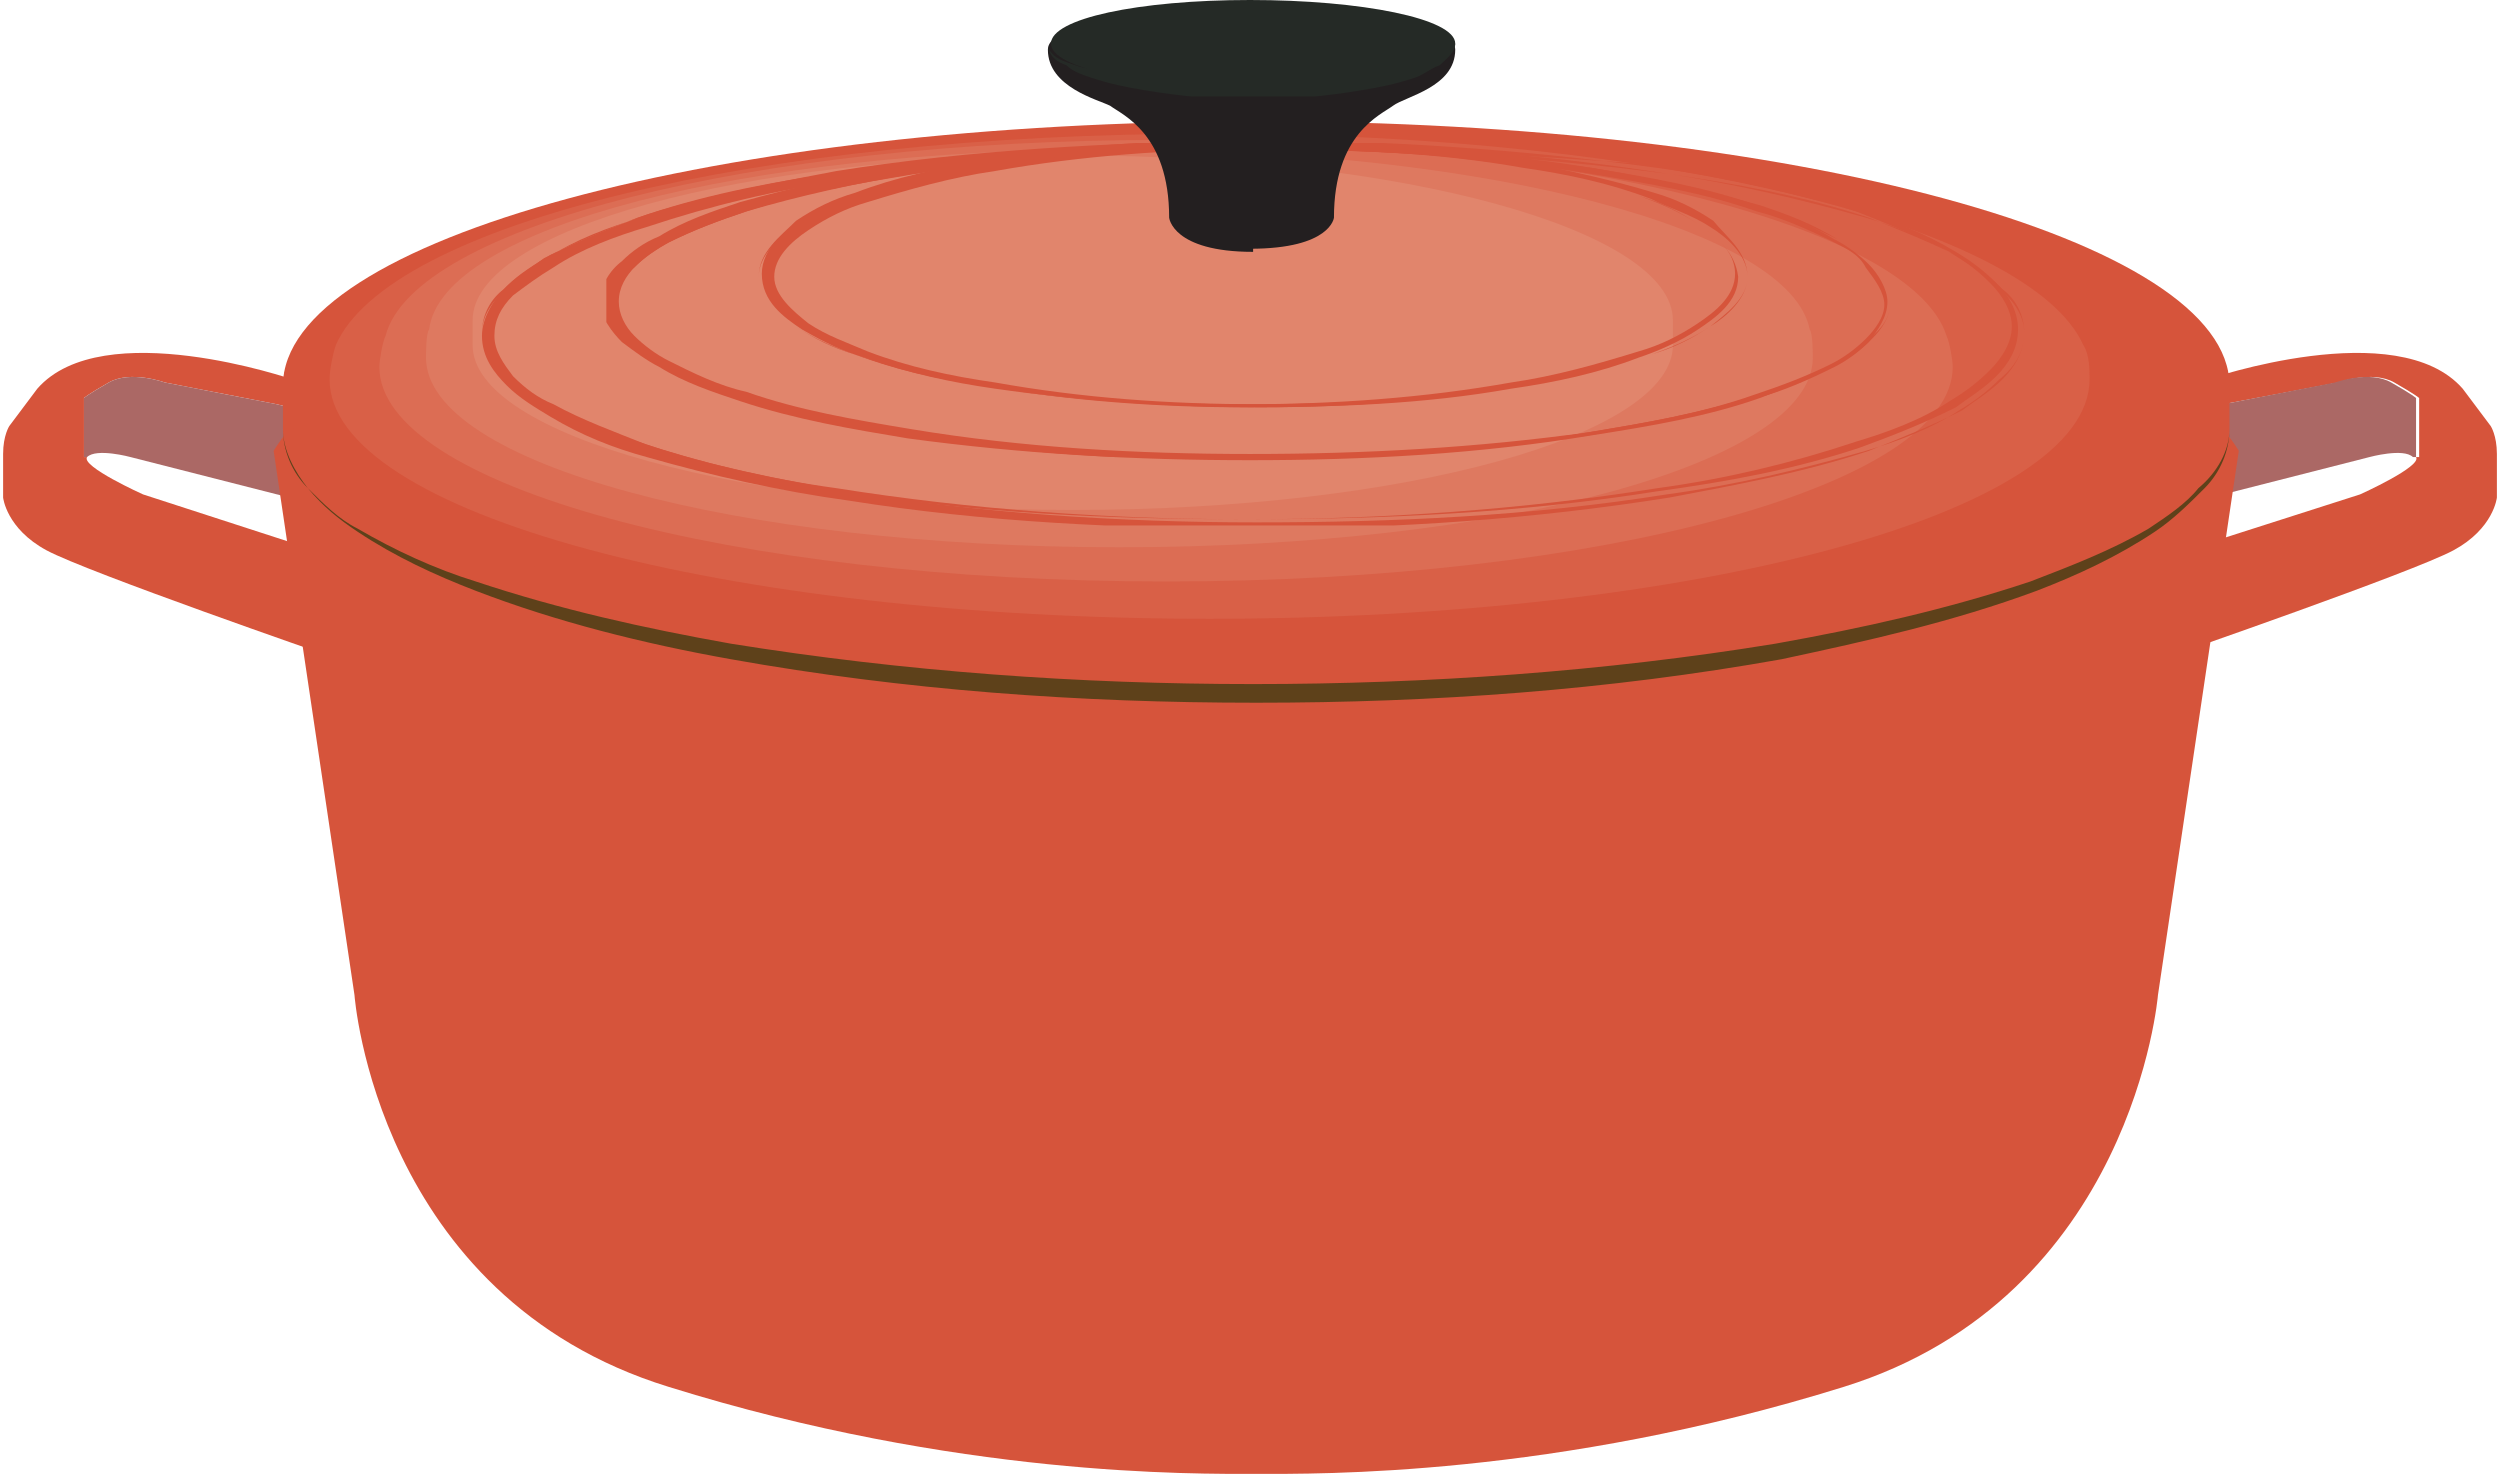 <svg xmlns="http://www.w3.org/2000/svg" xmlns:xlink="http://www.w3.org/1999/xlink" width="80.4" height="47.5" viewBox="0 0 80.4 47.5"><path fill="#D6543B" d="M10 12.9s.1 0 0 0M4.6 15.9s-2-.9-1.8-1.2h-.1v-1.9s.1-.1.8-.5c.7-.4 1.8 0 1.8 0l3.6.7.4.1c0-.1.1-.2.4-.4.2-.2.3-.2.4-.3l-.7-.2s-6.1-2.1-8.2.3l-.9 1.2s-.2.3-.2.9V16s.1 1 1.4 1.7c1.3.7 9.1 3.4 9.1 3.4s1.4.4 1.4 1v-3.8l-7.4-2.4z"/><path fill="#AB6865" d="M5.3 12.3s-1.1-.4-1.8 0-.8.5-.8.5v1.9h.1c.3-.3 1.4 0 1.4 0L9.3 16v-2.7-.2l-.4-.1-3.6-.7z"/><path fill="#D6543B" d="M75.9 15.9s2-.9 1.8-1.2h.1v-1.9s-.1-.1-.8-.5c-.7-.4-1.8 0-1.8 0l-3.7.7-.4.1c0-.1-.1-.2-.4-.4-.2-.2-.3-.2-.4-.3l.7-.2s6.1-2.1 8.2.3l.9 1.2s.2.3.2.9V16s-.1 1-1.4 1.7c-1.3.7-9.1 3.4-9.1 3.4s-1.4.4-1.4 1v-3.8l7.5-2.4z"/><path fill="#AB6865" d="M75.1 12.3s1.1-.4 1.8 0 .8.5.8.5v1.9h-.1c-.3-.3-1.4 0-1.4 0L71.1 16v-2.7-.2l.4-.1 3.6-.7z"/><path fill="#D6543B" d="M40.4 8S13 7.5 8.8 14.5L11.4 32s.7 9.7 10.1 12.6c9.3 2.9 16.9 2.8 18.9 2.8s9.6.1 18.9-2.8C68.6 41.7 69.4 32 69.4 32L72 14.5C67.8 7.5 40.4 8 40.4 8"/><defs><path id="a" d="M9.1 3.9h62.6v18.4H9.1z"/></defs><clipPath id="b"><use xlink:href="#a" overflow="visible"/></clipPath><path clip-path="url(#b)" fill="#D6543B" d="M71.7 12.4c0-4.7-14-8.5-31.3-8.5S9.1 7.7 9.1 12.4v1.4c0 4.7 14 8.5 31.3 8.5s31.3-3.8 31.3-8.5v-1.4z"/><path fill="#D6543B" d="M71.7 12.5c0 4.7-14 8.5-31.3 8.5S9.1 17.2 9.1 12.5 23.1 4 40.4 4s31.3 3.8 31.3 8.5"/><defs><path id="c" d="M9.1 12.5h62.6v8.8H9.1z"/></defs><clipPath id="d"><use xlink:href="#c" overflow="visible"/></clipPath><path clip-path="url(#d)" fill="#D6543B" d="M71.7 12.5c0 .7-.3 1.4-.8 1.9s-1 1-1.6 1.4c-1.2.8-2.5 1.4-3.8 1.9-2.7 1-5.4 1.6-8.2 2.2-5.6 1-11.2 1.4-16.9 1.4-5.7 0-11.3-.4-16.9-1.4-2.8-.5-5.6-1.2-8.2-2.2-1.3-.5-2.6-1.1-3.8-1.9-.6-.4-1.1-.8-1.6-1.4-.5-.5-.8-1.2-.8-1.9 0 .7.4 1.4.8 1.9.5.5 1 1 1.6 1.3 1.2.7 2.5 1.3 3.8 1.7 2.7.9 5.4 1.5 8.2 2 5.6.9 11.2 1.3 16.8 1.3 5.6 0 11.3-.4 16.8-1.3 2.8-.5 5.5-1.1 8.2-2 1.3-.5 2.6-1 3.8-1.7.6-.4 1.2-.8 1.6-1.3.6-.5 1-1.2 1-1.9"/><defs><path id="e" d="M9.1 13.8h62.6v8.8H9.1z"/></defs><clipPath id="f"><use xlink:href="#e" overflow="visible"/></clipPath><path clip-path="url(#f)" fill="#5E411A" d="M71.7 13.8c0 .7-.3 1.4-.8 1.9s-1 1-1.6 1.4c-1.2.8-2.5 1.4-3.8 1.9-2.7 1-5.4 1.6-8.2 2.2-5.6 1-11.2 1.4-16.9 1.4-5.7 0-11.3-.4-16.9-1.4-2.8-.5-5.6-1.2-8.2-2.2-1.3-.5-2.6-1.1-3.8-1.9-.6-.4-1.1-.8-1.6-1.4-.5-.5-.8-1.2-.8-1.9 0 .7.4 1.4.8 1.9.5.5 1 1 1.6 1.3 1.2.7 2.5 1.3 3.8 1.7 2.7.9 5.4 1.5 8.2 2 5.6.9 11.2 1.3 16.8 1.3 5.6 0 11.3-.4 16.8-1.3 2.8-.5 5.5-1.1 8.2-2 1.3-.5 2.6-1 3.8-1.7.6-.4 1.2-.8 1.6-1.3.6-.5 1-1.2 1-1.9"/><path fill="#D6543B" d="M71.7 12.5c0 4.7-14 8.5-31.3 8.5S9.1 17.2 9.1 12.5 23.1 4 40.4 4s31.3 3.8 31.3 8.5"/><path fill="#D96047" d="M38.9 4.3c14.5 0 26.4 3 28.1 6.8.2.3.2.8.2 1.1 0 4.3-12.7 7.7-28.3 7.7s-28.3-3.4-28.3-7.7c0-.3.1-.8.2-1.1 1.7-3.9 13.6-6.8 28.1-6.8"/><path fill="#DC6D54" d="M37.4 4.5c13.2 0 24.1 2.8 25.2 6.3.1.2.2.8.2 1 0 3.8-11.3 6.9-25.3 6.9s-25.3-3.1-25.3-6.9c0-.2.1-.8.2-1 .9-3.5 11.8-6.3 25-6.3"/><path fill="#DE7960" d="M35.9 4.8c12 0 21.7 2.6 22.3 5.8.1.1.1.8.1.9 0 3.4-10 6.1-22.3 6.1s-22.3-2.7-22.3-6.1c0-.1 0-.8.1-.9.4-3.3 10.2-5.8 22.1-5.8"/><path fill="#E1856C" d="M53.8 10.3c0-2.9-8.7-5.3-19.3-5.3-10.7 0-19.3 2.4-19.3 5.3v.8c0 2.9 8.7 5.3 19.3 5.3 10.7 0 19.3-2.4 19.3-5.3v-.8z"/><defs><path id="g" d="M24.4 4.6h31.8v8.6H24.4z"/></defs><clipPath id="h"><use xlink:href="#g" overflow="visible"/></clipPath><path clip-path="url(#h)" fill="#D6543B" d="M56.2 8.9c0 .7-.7 1.3-1.2 1.6-.6.4-1.3.7-1.9.9-1.3.5-2.7.8-4.1 1-2.8.5-5.7.7-8.5.7s-5.7-.2-8.5-.6c-1.4-.2-2.8-.5-4.2-1-.7-.2-1.3-.5-2-.9-.6-.4-1.3-.9-1.3-1.8 0-.4.2-.8.5-1.1.3-.3.6-.5.9-.7.6-.4 1.3-.7 2-.9 1.4-.5 2.8-.8 4.2-1 2.8-.5 5.7-.6 8.5-.6s5.7.2 8.5.7c1.4.3 2.8.6 4.1 1 .7.2 1.3.5 1.9.9.4.5 1.1 1 1.1 1.8m0 0c0-.7-.7-1.3-1.2-1.6-.6-.4-1.3-.6-1.9-.9-1.3-.5-2.7-.8-4.1-1-2.8-.5-5.6-.6-8.5-.6-2.8 0-5.7.2-8.5.7-1.4.2-2.8.6-4.1 1-.7.2-1.3.5-1.9.9-.6.4-1.1.9-1.1 1.5s.6 1.1 1.1 1.5c.6.4 1.2.6 1.9.9 1.3.5 2.7.8 4.1 1 2.8.5 5.6.7 8.5.7 2.8 0 5.7-.2 8.5-.6 1.4-.2 2.8-.5 4.1-1 .7-.2 1.3-.5 1.9-.9.5-.4 1.2-.9 1.2-1.6"/><defs><path id="i" d="M19.5 4.6h41.3v10.2H19.5z"/></defs><clipPath id="j"><use xlink:href="#i" overflow="visible"/></clipPath><path clip-path="url(#j)" fill="#D6543B" d="M60.8 9.7c0 .5-.3.9-.6 1.2-.3.3-.7.6-1.1.8-.8.4-1.7.8-2.5 1.1-1.7.6-3.5.9-5.4 1.2-3.6.6-7.3.8-11 .8s-7.3-.2-11-.7c-1.8-.3-3.6-.6-5.4-1.2-.9-.3-1.8-.6-2.6-1.1-.4-.2-.8-.5-1.2-.8-.3-.3-.7-.8-.7-1.3s.3-1 .7-1.3c.3-.3.7-.6 1.2-.8.8-.5 1.7-.8 2.6-1.1 1.8-.5 3.6-.9 5.4-1.2 3.6-.5 7.3-.7 11-.7s7.3.3 11 .8c1.8.3 3.6.7 5.4 1.2.9.3 1.7.6 2.5 1.1.4.2.8.5 1.1.8.3.3.6.7.6 1.2m0 0c0-.5-.3-.9-.6-1.2-.3-.3-.7-.6-1.1-.8-.8-.4-1.7-.8-2.5-1-1.7-.5-3.5-.9-5.4-1.2-3.7-.5-7.3-.7-11-.7s-7.3.3-10.9.8c-1.8.3-3.6.7-5.3 1.2-.9.3-1.7.6-2.5 1-.7.4-1.6 1-1.6 1.9 0 .4.2.8.5 1.1.3.3.7.6 1.1.8.8.4 1.6.8 2.5 1 1.7.6 3.5.9 5.3 1.2 3.6.6 7.3.8 10.9.8 3.7 0 7.3-.2 10.9-.7 1.8-.3 3.6-.6 5.4-1.2.9-.3 1.7-.6 2.5-1 .4-.2.8-.5 1.1-.8.4-.3.7-.7.7-1.2"/><g><defs><path id="k" d="M15.5 4.6h49.6v12.3H15.5z"/></defs><clipPath id="l"><use xlink:href="#k" overflow="visible"/></clipPath><path clip-path="url(#l)" fill="#D6543B" d="M65.1 10.7c0 .6-.3 1.1-.7 1.5-.4.4-.9.7-1.3 1-1 .5-2 .9-3 1.3-2.1.7-4.3 1.1-6.4 1.5-4.4.7-8.8 1-13.2 1-4.4 0-8.8-.2-13.2-.9-2.2-.3-4.4-.8-6.5-1.4-1.1-.3-2.1-.7-3.1-1.3-.5-.3-1-.6-1.4-1-.4-.4-.8-.9-.8-1.6 0-.6.4-1.2.8-1.6.4-.4.9-.7 1.4-1 1-.5 2-.9 3.1-1.3 2.1-.7 4.3-1.1 6.5-1.4 4.4-.7 8.8-.9 13.2-.9 4.4 0 8.8.3 13.2 1 2 .3 4.2.8 6.3 1.4 1 .3 2.1.7 3 1.3.5.3.9.6 1.3 1 .5.4.8.9.8 1.4m0 0c0-.6-.3-1.1-.7-1.4-.4-.4-.9-.7-1.3-1-1-.5-2-.9-3-1.3-2.1-.7-4.3-1.1-6.4-1.4-4.5-.6-8.9-.8-13.3-.8s-8.8.3-13.2 1c-2.2.3-4.3.8-6.4 1.5-1 .3-2.1.7-3 1.3-.5.3-.9.6-1.3.9-.4.4-.6.8-.6 1.3s.3.9.6 1.3c.4.4.8.7 1.3.9.9.5 2 .9 3 1.3 2.1.7 4.2 1.1 6.4 1.5 4.3.7 8.8 1 13.2 1 4.4 0 8.8-.2 13.2-.9 2.2-.3 4.3-.8 6.4-1.4 1-.3 2.1-.7 3-1.3.5-.3.9-.6 1.3-1 .5-.4.8-.9.8-1.5"/></g><g><defs><path id="m" d="M24.4 4.6h31.7v8.5H24.4z"/></defs><clipPath id="n"><use xlink:href="#m" overflow="visible"/></clipPath><path clip-path="url(#n)" fill="#D6543B" d="M24.4 8.9c0 .7.7 1.3 1.2 1.6.6.4 1.3.7 1.9.9 1.3.5 2.7.8 4.1 1 2.8.5 5.7.6 8.5.6s5.7-.2 8.5-.7c1.4-.2 2.8-.6 4.1-1 .7-.2 1.3-.5 1.9-.9.6-.4 1.2-.9 1.2-1.6 0-.7-.6-1.2-1.2-1.6-.6-.4-1.3-.7-1.9-.9-1.3-.5-2.7-.8-4.1-1-2.8-.5-5.6-.7-8.5-.7-2.8 0-5.7.2-8.5.6-1.4.2-2.8.5-4.1 1-.7.2-1.3.5-1.9.9-.5.5-1.2 1-1.2 1.8m0 0c0-.7.7-1.3 1.2-1.6.6-.4 1.3-.7 1.9-.9 1.3-.5 2.7-.8 4.1-1 2.8-.5 5.7-.7 8.5-.7s5.7.2 8.5.6c1.4.2 2.8.5 4.1 1 .7.2 1.3.5 1.9.9.6.4 1.2.9 1.3 1.7 0 .8-.7 1.3-1.3 1.7-.6.4-1.3.7-1.9.9-1.3.5-2.7.8-4.1 1-2.8.5-5.7.6-8.5.6s-5.7-.2-8.5-.7c-1.4-.2-2.8-.6-4.1-1-.7-.2-1.3-.5-1.9-.9-.5-.3-1.2-.9-1.2-1.6"/></g><g><defs><path id="o" d="M19.7 4.6h41.1v10.1H19.7z"/></defs><clipPath id="p"><use xlink:href="#o" overflow="visible"/></clipPath><path clip-path="url(#p)" fill="#D6543B" d="M19.7 9.7c0 .5.3.9.6 1.2.3.3.7.6 1.1.8.8.4 1.7.8 2.5 1 1.7.5 3.5.9 5.4 1.2 3.6.5 7.3.8 10.9.8 3.7 0 7.3-.2 10.9-.8 1.8-.3 3.6-.6 5.3-1.2.9-.3 1.7-.6 2.5-1 .4-.2.8-.5 1.1-.8.3-.3.6-.7.6-1.1 0-.4-.3-.8-.6-1.2-.2-.4-.6-.6-1-.8-.8-.4-1.7-.8-2.5-1-1.7-.6-3.5-.9-5.3-1.2-3.6-.6-7.3-.8-10.9-.8-3.7 0-7.3.2-10.9.8-1.8.3-3.6.6-5.4 1.2-.9.3-1.7.6-2.5 1-.4.2-.8.5-1.1.8-.4.2-.7.6-.7 1.1m0 0c0-.5.3-.9.6-1.2.3-.3.7-.6 1.1-.8.8-.4 1.7-.8 2.5-1.1 1.7-.6 3.5-.9 5.4-1.2 3.6-.6 7.3-.8 10.9-.8 3.7 0 7.3.2 11 .8 1.8.3 3.6.6 5.3 1.2.9.3 1.7.6 2.5 1.1.4.2.8.5 1.1.8.3.3.6.8.6 1.2 0 .5-.3.9-.6 1.3-.3.3-.7.6-1.1.8-.8.4-1.7.8-2.5 1-1.8.5-3.6.9-5.4 1.2-3.6.5-7.3.8-11 .8s-7.3-.2-10.9-.8c-1.8-.3-3.6-.7-5.4-1.2-.9-.3-1.7-.6-2.5-1.1-.4-.2-.8-.5-1.1-.8-.2-.3-.5-.7-.5-1.2"/></g><g><defs><path id="q" d="M15.5 4.6H65v12.2H15.5z"/></defs><clipPath id="r"><use xlink:href="#q" overflow="visible"/></clipPath><path clip-path="url(#r)" fill="#D6543B" d="M15.5 10.7c0 .6.3 1.1.7 1.4.4.4.9.7 1.3 1 1 .5 2 .9 3 1.3 2.1.7 4.3 1.1 6.4 1.4 4.4.7 8.8.9 13.2.9 4.4 0 8.8-.3 13.2-1 2.2-.3 4.3-.8 6.4-1.5 1-.3 2.1-.7 3-1.3.5-.3.9-.6 1.3-1s.7-.9.7-1.4c0-.5-.3-1-.7-1.4-.4-.4-.8-.7-1.3-1-1-.5-2-.9-3-1.3-2.1-.7-4.3-1.1-6.4-1.5-4.3-.3-8.7-.6-13.1-.6s-8.8.3-13.2.9c-2.2.3-4.3.8-6.4 1.4-1 .3-2.1.7-3 1.3-.5.3-.9.6-1.3 1-.5.4-.8.9-.8 1.4m0 0c0-.6.3-1.1.7-1.4.4-.4.9-.7 1.3-1 1-.5 2-.9 3-1.3 2.1-.7 4.3-1.1 6.4-1.5 4.4-.7 8.8-.9 13.2-1 4.4 0 8.8.3 13.2.9 2.2.3 4.3.8 6.5 1.4 1.1.3 2.1.7 3.1 1.3.5.3.9.6 1.3 1s.7.9.7 1.5-.3 1.1-.7 1.5c-.4.4-.9.7-1.3 1-1 .5-2 .9-3.1 1.3-2.1.7-4.3 1.1-6.5 1.4-4.4.7-8.8.9-13.2.9-4.4 0-8.8-.3-13.2-1-2.2-.3-4.3-.8-6.4-1.5-1-.3-2.1-.7-3-1.3-.5-.3-.9-.6-1.3-1-.4-.1-.7-.6-.7-1.2"/></g><path fill="#231F20" d="M33.7 1.6c0 1.2 1.6 1.6 2 1.8.4.3 1.9.9 1.9 3.6 0 0 .1 1.1 2.7 1.1V.3c-.1 0-6.6 0-6.6 1.3"/><path fill="#231F20" d="M40.2.3V8c2.6 0 2.7-1 2.7-1 0-2.7 1.5-3.3 1.9-3.6.4-.3 2-.6 2-1.8S40.2.3 40.2.3"/><path fill="#252A26" d="M46.8 1.4c0 .8-2.9 1.4-6.5 1.4s-6.5-.6-6.5-1.4S36.6 0 40.2 0s6.6.6 6.6 1.4"/><g><defs><path id="s" d="M33.7 1.4h13.1v1.7H33.7z"/></defs><clipPath id="t"><use xlink:href="#s" overflow="visible"/></clipPath><path clip-path="url(#t)" fill="#252A26" d="M46.8 1.4c0 .3-.3.5-.5.7-.3.1-.5.3-.8.4-.6.2-1.1.3-1.7.4-1.2.2-2.3.3-3.5.3-1.2 0-2.3-.1-3.5-.3-.6-.1-1.1-.2-1.7-.4-.3-.1-.6-.2-.8-.4-.3-.1-.6-.3-.6-.7 0 .3.3.5.6.6.3.1.5.2.8.2.6.1 1.1.2 1.7.3 1.1.1 2.3.2 3.4.2s2.3 0 3.4-.2c.6-.1 1.1-.1 1.7-.3.3-.1.6-.1.8-.2.3-.1.6-.3.7-.6"/></g></svg>